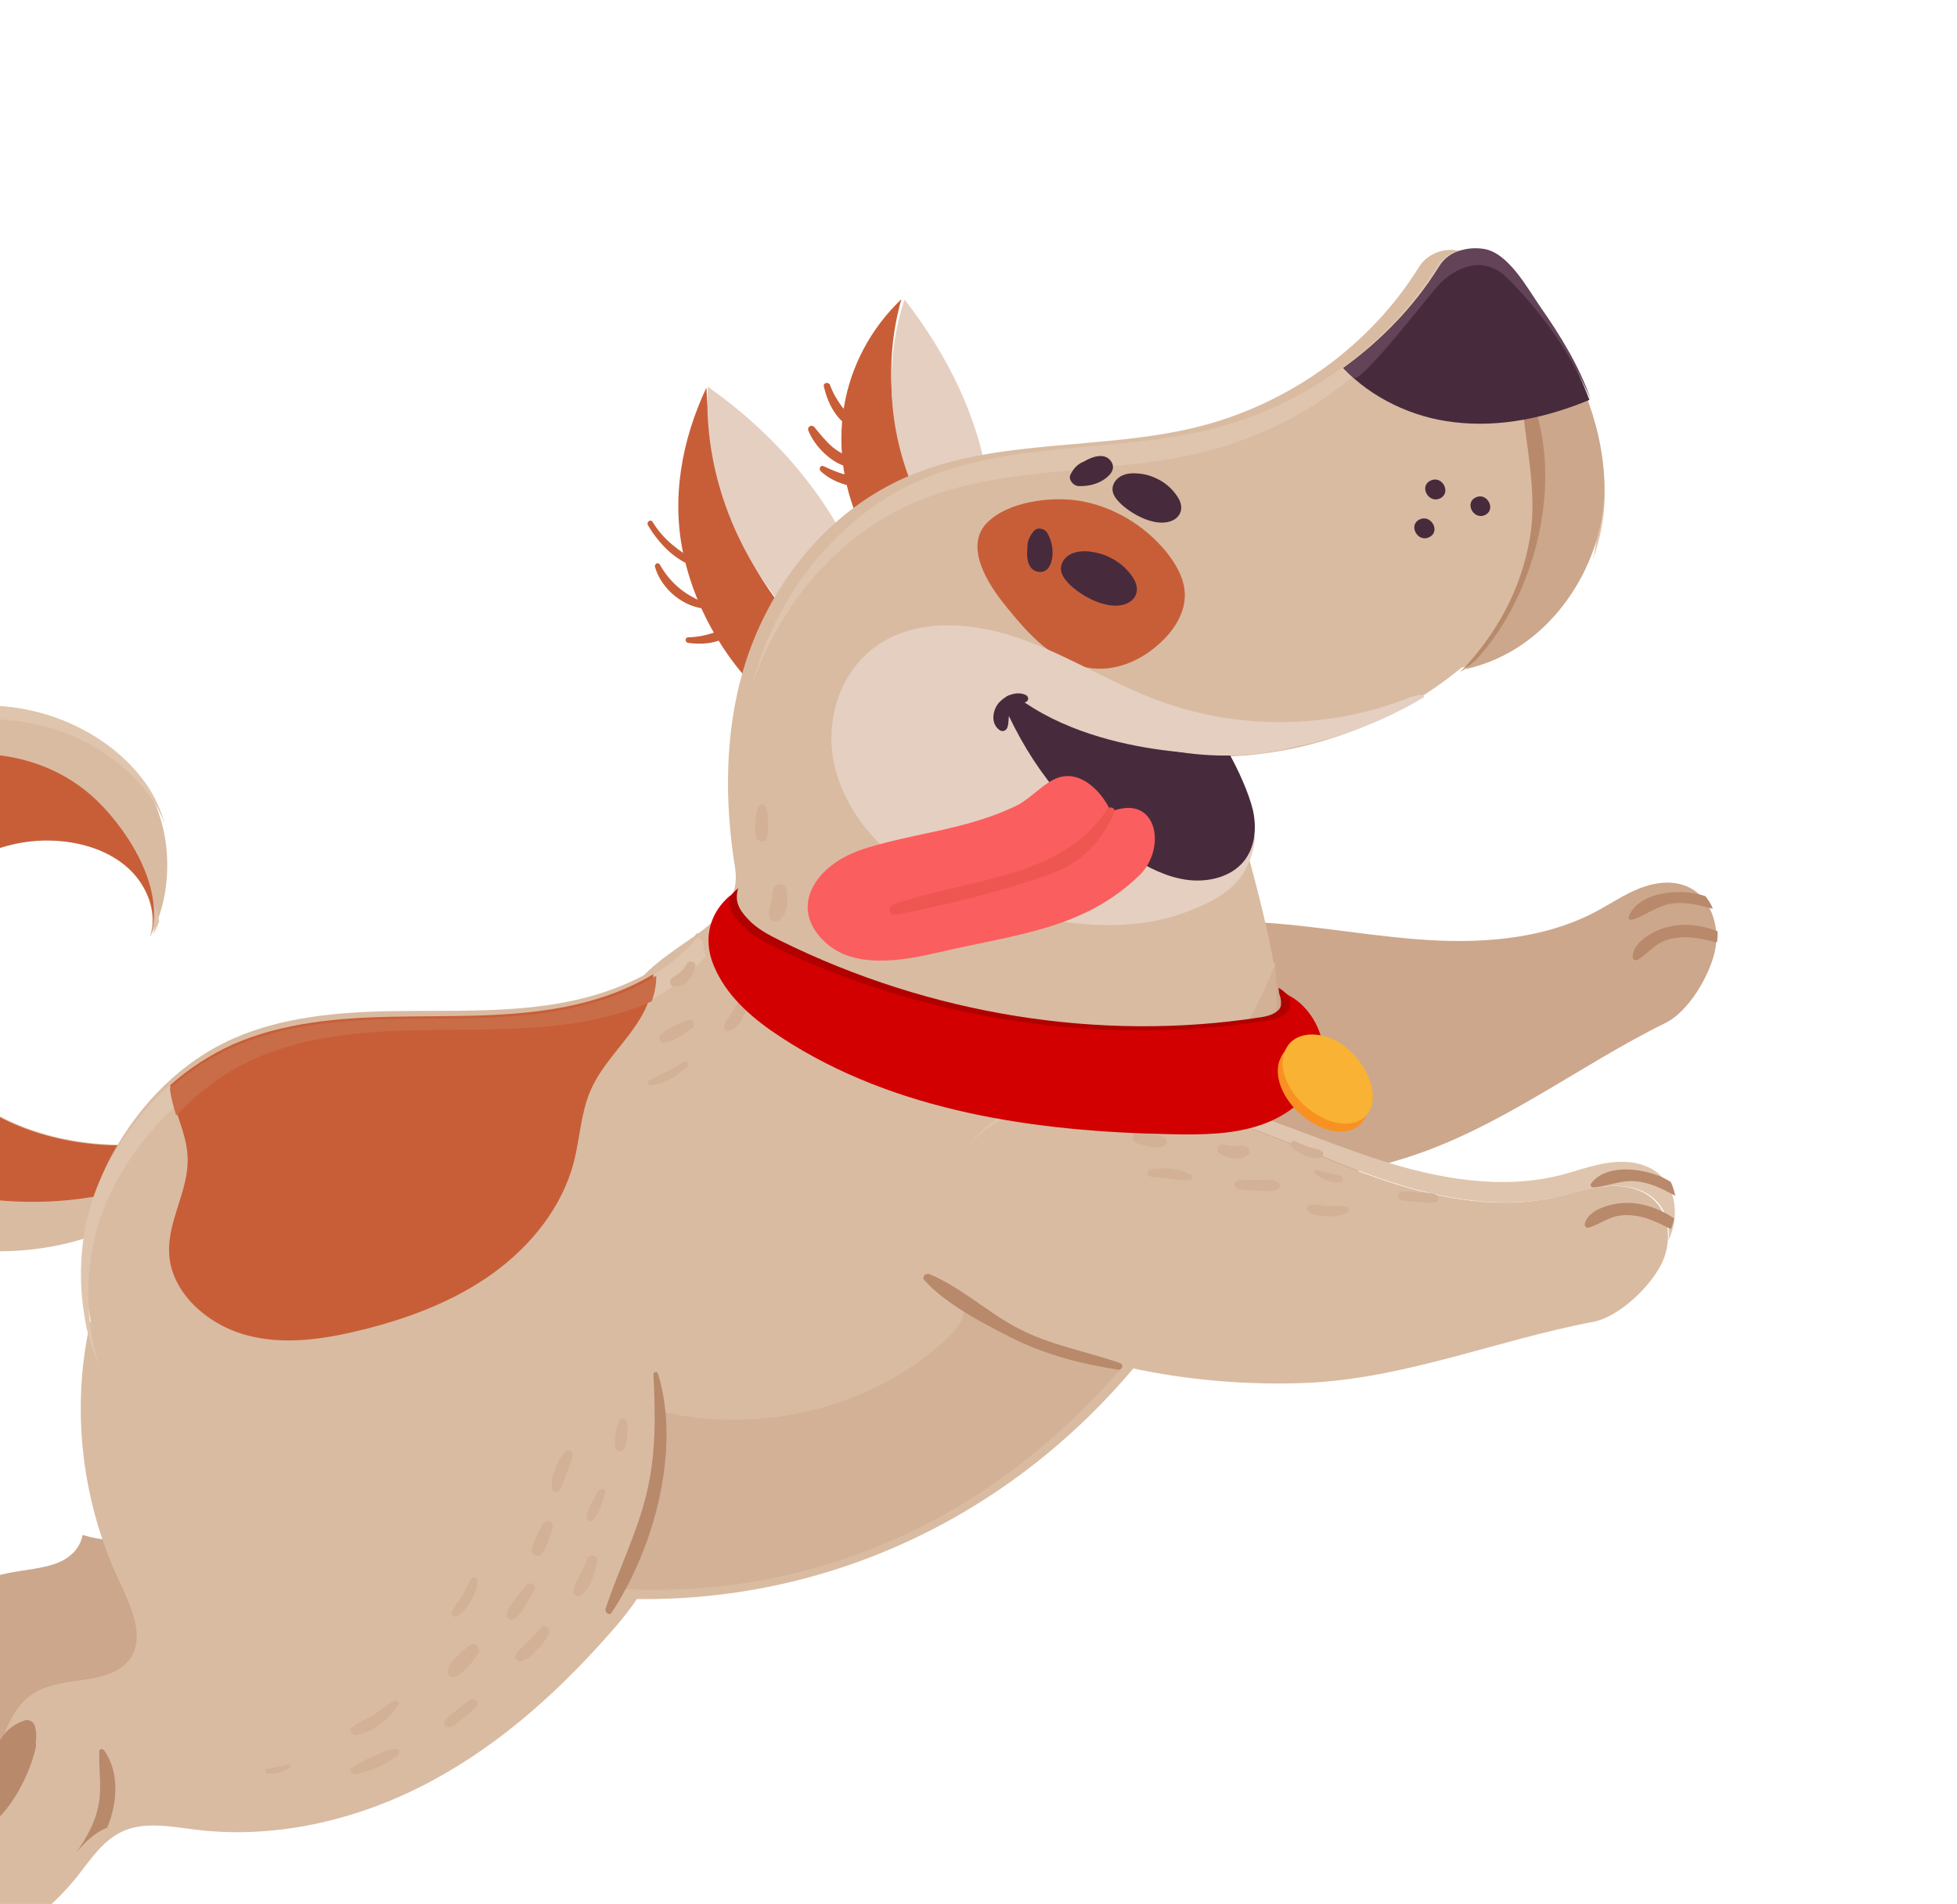 <svg width="294" height="286" viewBox="0 0 294 286" fill="none" xmlns="http://www.w3.org/2000/svg">
<g filter="url(#filter0_d_672_17310)">
<g filter="url(#filter1_d_672_17310)">
<path d="M106.124 44.225C102.416 52.106 100.763 61.009 102.751 69.626C104.701 78.254 109.617 86.281 116.475 92.263C119.237 89.576 121.077 86.488 123.877 83.788C111.958 73.842 106.809 59.105 106.124 44.225Z" fill="#C85E38"/>
<path d="M106.334 44.081C105.532 58.758 112.327 73.878 124.103 83.634C125.768 79.194 127.36 75.896 129.024 71.456C124.518 60.512 116.23 51.059 106.334 44.081Z" fill="#E5CFC1"/>
<path d="M103.394 81.731C105.817 81.707 107.997 80.817 110.123 79.902C110.495 79.737 110.829 80.272 110.579 80.526C108.73 82.51 106.076 82.954 103.362 82.558C102.85 82.469 102.911 81.718 103.394 81.731Z" fill="#C85E38"/>
<path d="M99.115 70.792C100.86 73.852 103.201 75.591 106.53 76.799C106.881 76.934 106.789 77.465 106.405 77.465C102.792 77.393 99.312 74.482 98.387 71.113C98.319 70.718 98.867 70.372 99.115 70.792Z" fill="#C85E38"/>
<path d="M98.047 64.406C99.726 67.192 102.028 68.731 104.734 70.431C105.076 70.653 104.78 71.208 104.406 71.122C101.362 70.199 98.856 67.476 97.339 64.888C97.062 64.395 97.77 63.913 98.047 64.406Z" fill="#C85E38"/>
<path d="M135.416 30.945C130.87 35.263 127.804 40.973 126.79 47.138C125.762 53.267 126.771 59.815 129.601 65.56C132.064 63.672 135.056 62.488 137.886 61.106C133.775 51.403 132.628 40.774 135.416 30.945Z" fill="#C85E38"/>
<path d="M148.464 58.987C147.136 48.873 142.318 39.273 135.89 30.988C132.671 40.633 133.414 51.644 138.009 61.108C141.696 60.778 145.044 60.226 148.464 58.987Z" fill="#E5CFC1"/>
<path d="M123.725 56.027C124.994 56.629 126.234 57.156 127.63 57.421C129.012 57.648 130.347 57.425 131.722 57.526C132.163 57.552 132.513 58.116 132.074 58.428C129.585 60.001 125.35 58.756 123.28 56.764C122.966 56.401 123.263 55.838 123.725 56.027Z" fill="#C85E38"/>
<path d="M122.357 50.179C123.249 51.266 124.088 52.328 125.163 53.23C126.158 54.033 127.42 54.539 128.414 55.342C128.889 55.688 128.481 56.28 127.993 56.231C125.223 56.007 122.318 53.03 121.432 50.648C121.239 50.043 122.004 49.71 122.357 50.179Z" fill="#C85E38"/>
<path d="M124.694 43.821C125.098 44.975 125.714 46.02 126.443 47.028C127.128 47.925 128.034 48.626 128.758 49.511C129.145 49.966 128.545 50.494 128.092 50.309C125.623 49.287 124.28 46.363 123.763 44.041C123.624 43.463 124.509 43.341 124.694 43.821Z" fill="#C85E38"/>
<path d="M18.327 169.786C3.532 177.11 -16.137 174.606 -28.984 163.77C-30.197 162.751 -31.409 161.397 -31.116 159.924C-30.876 158.761 -29.719 157.963 -28.515 157.734C-27.31 157.505 -23.827 157.821 -22.619 158.049C-30.245 158.053 -37.703 152.912 -40.147 145.915C-40.366 145.237 -40.566 144.384 -40.083 143.85C-39.413 143.13 -38.133 143.543 -37.398 144.219C-36.624 144.883 -35.56 146.076 -34.595 146.343C-38.551 141.011 -41.11 134.719 -41.983 128.332C-42.149 127.01 -42.157 125.428 -41.076 124.655C-40.134 123.97 -38.692 124.247 -37.722 124.971C-36.753 125.695 -35.507 126.913 -34.94 127.936C-38.115 116.591 -31.562 104.551 -21.665 98.044C-15.129 93.769 -7.037 91.401 0.965 92.15C8.982 92.935 16.876 96.973 21.442 103.439C26.047 109.893 26.276 120.079 22.489 126.788C23.711 123.258 22.148 119.1 19.274 116.457C16.401 113.814 12.379 112.55 8.447 112.299C-1.501 111.648 -11.474 117.845 -14.035 126.946C-16.447 135.539 -12.094 145.246 -4.679 150.943C2.735 156.64 12.619 158.689 21.908 157.972C21.096 163.119 20.21 164.954 18.327 169.786Z" fill="#D9BBA2"/>
<path d="M22.684 105.834C18.014 99.249 10.086 95.088 2.015 94.246C-6.057 93.403 -14.187 95.765 -20.726 100.112C-30.649 106.672 -37.176 118.873 -33.917 130.423C-34.494 129.38 -35.755 128.135 -36.734 127.394C-37.713 126.652 -39.167 126.363 -40.111 127.054C-41.232 127.846 -41.192 129.404 -41.003 130.787C-40.705 132.898 -40.2 134.984 -39.58 137.032C-40.578 134.343 -41.307 131.566 -41.7 128.763C-41.874 127.419 -41.891 125.81 -40.807 125.031C-39.863 124.34 -38.41 124.629 -37.431 125.371C-36.451 126.112 -35.191 127.356 -34.614 128.399C-37.873 116.85 -31.345 104.648 -21.422 98.089C-14.869 93.779 -6.739 91.417 1.318 92.222C9.39 93.065 17.356 97.213 21.987 103.811C23.231 105.57 24.148 107.606 24.759 109.743C24.219 108.348 23.526 107.003 22.684 105.834Z" fill="#DFC5AD"/>
<path d="M-4.044 152.656C-8.407 149.264 -11.712 144.522 -13.233 139.408C-11.502 143.742 -8.539 147.716 -4.735 150.662C2.687 156.406 12.545 158.507 21.794 157.835C21.66 158.59 21.535 159.259 21.434 159.878C12.469 160.291 3.072 158.165 -4.044 152.656Z" fill="#DFC5AD"/>
<path d="M23.925 124.402C23.65 125.115 23.347 125.754 22.968 126.417C23.452 124.93 23.473 123.344 23.09 121.807C23.494 122.631 23.747 123.504 23.925 124.402Z" fill="#DFC5AD"/>
<path d="M-16.019 162.449C-14.024 162.376 -12.042 162.267 -10.047 162.195C-17.784 161.445 -24.857 155.727 -27.036 148.525C-24.654 148.784 -22.258 149.08 -19.915 149.352C-25.878 146.395 -30.092 140.278 -30.486 133.907C-28.444 134.402 -26.602 135.714 -25.354 137.387C-32.647 127.532 -30.177 111.635 -20.375 104.579C-10.171 97.225 5.257 97.156 14.665 106.357C19.658 111.259 24.895 119.915 22.549 126.77C23.77 123.243 22.208 119.089 19.337 116.448C16.467 113.808 12.449 112.545 8.52 112.294C-1.417 111.643 -11.381 117.834 -13.939 126.927C-16.349 135.511 -12.001 145.209 -4.594 150.901C2.814 156.593 12.688 158.64 21.968 157.924C21.492 160.706 21.018 162.487 20.353 164.331C8.635 167.765 -4.496 167.205 -16.019 162.449Z" fill="#C85E38"/>
<path d="M-28.481 256.493C-27.313 252.659 -23.949 249.911 -20.581 247.624C-17.228 245.299 -13.596 243.135 -11.385 239.757C-7.946 234.502 -8.109 226.647 -2.5 223.538C1.94 221.108 8.76 222.606 11.606 218.514C12.025 217.913 12.285 217.238 12.416 216.564C16.553 217.852 20.904 217.555 24.68 216.101C26.936 225.454 29.424 234.731 31.075 244.199C27.864 244.416 24.643 244.382 21.423 244.013C17.746 243.583 13.848 242.805 10.539 244.232C7.485 245.532 5.607 248.422 3.56 250.989C-3.498 259.792 -14.566 265.499 -26.23 266.395C-30.412 266.679 -29.688 260.34 -28.481 256.493Z" fill="#CCA78C"/>
<path d="M155.355 159.29C146.832 153.147 150.215 139.446 156.918 133.266C164.334 126.343 175.779 124.257 185.654 124.42C194.774 124.537 203.776 126.383 212.904 127.088C221.994 127.807 231.544 127.233 239.606 123.011C241.814 121.86 243.867 120.423 246.199 119.485C248.531 118.547 251.209 118.17 253.509 119.185C257.012 120.733 258.464 125.195 257.625 128.892C256.801 132.628 253.643 137.977 250.207 139.659C237.129 146.085 225.153 155.61 210.907 160.013C195.93 164.658 178.332 166.323 163.03 162.544C160.34 161.869 157.693 160.968 155.437 159.389C155.37 159.327 155.37 159.327 155.355 159.29Z" fill="#CCA78C"/>
<path d="M191.984 136.27C192.02 136.799 191.639 138.339 191.984 136.27V136.27Z" fill="#D9BBA2"/>
<path d="M-20.239 273.076C-19.096 269.229 -15.753 266.484 -12.402 264.202C-9.067 261.883 -5.451 259.727 -3.264 256.343C0.139 251.079 -0.072 243.185 5.512 240.088C9.933 237.669 16.755 239.209 19.573 235.111C21.804 231.84 19.732 227.391 17.99 223.682C12.153 211.315 10.64 197.28 13.622 184.359C13.593 184.284 13.587 184.159 13.538 183.921C11.812 175.462 12.806 166.665 16.934 159.258C21.109 151.751 27.215 145.434 35.194 141.936C42.511 138.74 50.829 138.011 58.992 137.884C67.155 137.758 75.377 138.119 83.386 136.815C88.021 136.062 92.629 134.683 96.71 132.501C98.97 130.195 101.785 128.428 104.288 126.635C104.311 126.585 104.388 126.56 104.45 126.497C104.536 126.385 104.622 126.272 104.708 126.159C104.761 126.184 104.814 126.209 104.867 126.234C108.398 123.64 111.17 120.87 110.413 116.246C108.819 106.346 108.923 96.145 111.572 86.934C115.246 74.126 124.228 62.633 136.798 57.38C150.082 51.852 165.64 53.628 179.688 50.179C193.583 46.781 205.843 37.944 213.176 26.1C214.51 23.97 217.281 22.979 219.782 23.856C222.269 24.695 224.07 26.775 225.689 28.83C233.028 38.164 238.811 49.279 238.66 60.808C238.495 72.299 231.075 83.917 219.547 86.288C209.647 94.523 196.609 99.463 183.289 99.666C184.793 104.766 189.782 121.519 191.344 130.667C191.42 130.642 191.497 130.617 191.574 130.592C191.537 130.943 191.515 131.331 191.493 131.72C191.771 133.662 191.874 135.153 191.691 136.018C191.508 136.883 191.391 137.472 191.307 137.923C191.296 137.672 191.19 137.622 190.89 138.186C189.193 153.525 184.926 170.932 176.845 182.851C158.55 209.884 128.815 226.594 95.684 226.199C94.698 227.666 93.59 229.044 92.492 230.335C84.675 239.372 75.735 247.632 65.055 253.411C54.413 259.177 41.895 262.338 29.474 260.849C25.798 260.398 21.9 259.597 18.603 261.014C15.56 262.305 13.701 265.2 11.673 267.769C4.676 276.58 -6.346 282.259 -17.992 283.101C-22.12 283.264 -21.383 276.923 -20.239 273.076Z" fill="#D9BBA2"/>
<path d="M93.665 224.7C96.162 215.753 102 204.779 98.547 197.835C113.78 201.699 130.693 197.643 141.896 187.428C143.152 186.299 144.414 184.957 144.782 183.32C145.149 181.684 144.267 179.617 142.575 179.164C149.655 182.01 158.134 180.943 163.967 176.495C169.801 172.048 172.735 164.347 171.403 157.166C170.61 152.965 167.731 148.526 163.322 148C170.069 147.84 178.489 147.634 183.841 143.851C186.522 141.915 189.174 136.748 191.494 131.059C193.507 147.107 185.367 168.099 176.425 181.147C157.235 209.147 128.371 226.316 93.665 224.7Z" fill="#D2B196"/>
<path d="M245.28 129.722C245.32 127.571 248.143 126.004 249.914 125.423C252.532 124.565 255.474 124.884 258.027 125.886C258.063 126.43 258.008 126.962 257.952 127.494C257.836 127.531 257.706 127.531 257.6 127.481C255.193 126.858 252.766 126.413 250.341 127.208C248.454 127.827 247.554 129.319 245.938 130.191C245.582 130.393 245.267 130.026 245.28 129.722Z" fill="#B8896A"/>
<path d="M245.137 124.159C244.868 124.247 244.544 123.969 244.687 123.666C246.154 119.941 252.5 119.314 256.209 120.618C256.65 121.199 257.052 121.793 257.315 122.475C257.238 122.5 257.147 122.488 257.041 122.437C254.962 121.88 253.043 121.399 250.849 121.776C248.707 122.179 247.167 123.579 245.137 124.159Z" fill="#B8896A"/>
<path d="M13.001 185.461C12.972 185.386 12.967 185.26 12.92 185.022C11.243 176.567 12.298 167.76 16.488 160.329C20.726 152.797 26.893 146.447 34.921 142.91C42.283 139.676 50.633 138.908 58.824 138.742C67.014 138.576 75.261 138.899 83.304 137.556C91.362 136.25 99.311 133.076 104.505 127.132C104.592 127.019 104.679 126.906 104.766 126.792C105.031 126.917 105.31 127.078 105.536 127.215C105.66 128.105 105.846 128.931 106.062 129.833C106.009 129.808 105.941 129.746 105.888 129.721C105.802 129.834 105.715 129.948 105.628 130.061C100.448 136.042 92.484 139.178 84.427 140.484C76.369 141.79 68.122 141.467 59.946 141.671C51.756 141.836 43.405 142.605 36.043 145.838C27.977 149.389 21.848 155.726 17.61 163.257C13.421 170.688 12.327 179.508 14.042 187.951C14.09 188.189 14.109 188.352 14.123 188.389C14.367 189.366 14.597 190.305 14.904 191.219C14.136 189.442 13.493 187.54 13.001 185.461Z" fill="#DFC5AD"/>
<path d="M58.829 138.723C66.999 138.555 75.226 138.874 83.248 137.535C88.511 136.685 93.718 135.013 98.147 132.336C98.226 134.454 97.382 136.876 96.482 138.475C94.218 142.5 90.456 145.673 88.668 149.919C87.26 153.241 87.102 156.993 86.233 160.475C84.475 167.276 79.826 173.095 74.063 177.262C68.263 181.442 61.378 184.046 54.331 185.777C48.634 187.191 42.491 188.12 36.746 186.48C31 184.84 25.749 180.095 25.42 174.402C25.09 169.381 28.435 164.79 28.182 159.745C28.033 156.094 25.956 152.616 25.562 149.004C28.376 146.522 31.517 144.436 35.027 142.86C42.331 139.657 50.66 138.89 58.829 138.723Z" fill="#C85E38"/>
<path d="M137.814 61.291C151.176 55.698 166.77 57.401 180.885 53.884C195 50.368 207.38 41.421 214.784 29.465C216.122 27.29 218.628 26.463 221.194 27.265C223.76 28.067 225.607 30.164 227.231 32.248C234.533 41.55 240.261 52.638 240.035 64.169C240.003 66.125 239.749 68.069 239.313 69.988C240.387 67.013 241.013 63.889 241.067 60.743C241.307 49.249 235.579 38.16 228.263 28.822C226.638 26.737 224.792 24.641 222.226 23.839C219.66 23.037 217.154 23.864 215.816 26.039C208.412 37.994 195.993 46.954 181.917 50.458C167.764 53.987 152.169 52.284 138.846 57.865C126.202 63.178 117.117 74.716 113.349 87.543C113.232 87.92 113.193 88.271 113.077 88.648C117.205 76.759 125.913 66.275 137.814 61.291Z" fill="#DFC5AD"/>
<path d="M151.12 77.071C152.84 79.178 154.612 81.309 156.758 83.068C158.903 84.826 161.485 86.149 164.259 86.406C168.108 86.769 171.812 84.967 174.517 82.366C176.537 80.449 178.094 77.891 177.992 75.169C177.918 72.855 176.647 70.684 175.157 68.835C171.909 64.892 167.177 62.022 162.031 61.208C157.808 60.55 151.561 61.35 148.421 64.387C144.643 68.009 148.493 73.842 151.12 77.071Z" fill="#C85E38"/>
<path d="M157.506 124.163C164.2 125.236 171.226 125.485 177.511 123.248C183.795 121.012 187.669 118.477 188.532 112.062C188.619 111.277 185.652 102.342 184.705 99.21C195.074 99.031 205.231 95.94 213.959 90.716C213.671 89.97 211.961 90.701 211.014 91.055C203.509 93.945 195.247 94.985 187.112 94.218C182.531 93.794 178.003 92.723 173.701 91.115C166.808 88.513 160.497 84.5 153.517 82.01C146.536 79.52 138.363 78.766 132.307 82.608C126.453 86.298 123.879 93.781 125.274 100.545C126.654 107.272 131.478 113.16 137.448 117.074C143.418 120.989 150.447 123.043 157.506 124.163Z" fill="#E5CFC1"/>
<path d="M152.761 90.676C151.726 89.891 150.345 90.887 150.865 92.008C154.842 101.079 161.074 109.076 169.7 114.577C172.381 116.28 175.235 117.76 178.409 118.175C181.531 118.566 184.955 117.733 186.877 115.351C188.564 113.254 188.816 110.337 188.226 107.696C187.599 105.068 185.97 101.519 184.616 99.13C187.519 99.176 166.071 100.723 152.761 90.676Z" fill="#472B3C"/>
<path d="M154.021 90.361C152.573 89.739 150.88 90.586 149.996 91.632C149.103 92.766 148.788 94.721 150.199 95.691C150.665 96.002 151.194 95.703 151.33 95.28C151.632 94.508 151.389 93.661 151.782 92.902C152.207 92.005 153.077 91.805 153.993 91.506C154.604 91.307 154.639 90.622 154.021 90.361Z" fill="#472B3C"/>
<path d="M166.898 69.812C165.87 69.273 164.76 68.97 163.631 68.84C162.646 68.746 161.641 68.826 160.78 69.276C159.918 69.726 159.319 70.633 159.381 71.573C159.461 72.341 159.939 73.019 160.517 73.622C162.319 75.494 166.278 77.701 169.02 76.758C170.13 76.393 170.896 75.473 170.787 74.297C170.707 73.53 170.306 72.827 169.804 72.198C169.03 71.2 168.031 70.4 166.898 69.812Z" fill="#472B3C"/>
<path d="M173.974 57.987C173.051 57.497 172.032 57.205 171.009 57.124C170.114 57.042 169.186 57.097 168.401 57.522C167.654 57.934 167.065 58.755 167.136 59.608C167.188 60.301 167.651 60.943 168.148 61.447C169.802 63.159 173.378 65.158 175.852 64.303C176.848 63.976 177.552 63.118 177.447 62.066C177.396 61.373 177.023 60.744 176.588 60.177C175.881 59.239 174.987 58.489 173.974 57.987Z" fill="#472B3C"/>
<path d="M155.333 65.745C154.68 66.501 154.288 67.378 154.349 68.315C154.152 69.92 154.464 71.731 156.079 71.908C157.514 72.061 158.011 70.566 158.112 69.492C158.209 68.295 157.934 67.137 157.354 66.08C157.006 65.403 155.863 65.113 155.333 65.745Z" fill="#472B3C"/>
<path d="M160.816 57.299C161.25 56.4 161.885 55.686 162.832 55.333C164.241 54.49 166.077 53.97 166.96 55.361C167.732 56.578 166.539 57.643 165.548 58.221C164.481 58.825 163.231 59.068 161.996 59.013C161.242 58.967 160.455 58.049 160.816 57.299Z" fill="#472B3C"/>
<path d="M231.096 60.978C230.948 69.391 227.244 79.389 220.111 86.519C233.158 83.688 240.817 70.684 241.02 59.964C241.182 50.922 237.608 42.108 232.436 34.278C232.231 34.304 232.026 34.33 231.821 34.355C224.632 36.551 231.188 55.538 231.096 60.978Z" fill="#CCA78C"/>
<path d="M221.764 85.113C222.16 85.025 221.383 85.239 221.764 85.113C230.754 75.335 234.942 58.353 230.114 45.958C229.971 45.588 228.58 45.546 228.613 46.076C229.211 52.746 230.975 59.989 229.862 66.68C228.548 74.52 224.861 81.224 219.351 86.989C220.19 86.38 220.991 85.784 221.764 85.113Z" fill="#B8896A"/>
<path d="M201.805 41.285C205.997 45.764 212.189 48.707 218.426 49.418C225.405 50.261 232.373 48.723 238.781 46.072C236.478 39.883 232.829 34.013 228.633 28.74C227.015 26.677 225.178 24.604 222.625 23.811C220.072 23.019 217.58 23.839 216.251 25.991C212.542 31.939 207.587 37.124 201.805 41.285Z" fill="#472B3C"/>
<path d="M214.88 58.21C213.144 59.073 214.638 61.713 216.375 60.85C218.097 59.95 216.603 57.31 214.88 58.21Z" fill="#472B3C"/>
<path d="M213.238 64.041C211.502 64.904 213.01 67.581 214.732 66.681C216.469 65.817 214.975 63.178 213.238 64.041Z" fill="#472B3C"/>
<path d="M221.658 60.743C219.959 61.593 221.439 64.196 223.137 63.345C224.821 62.458 223.342 59.855 221.658 60.743Z" fill="#472B3C"/>
<path d="M214.564 28.553C213.139 30.57 211.556 32.513 209.825 34.296C209.786 34.309 209.801 34.346 209.762 34.358C207.335 36.914 204.678 39.21 201.806 41.285C202.304 41.791 202.802 42.296 203.324 42.752C204.449 43.764 214.989 29.878 216.376 28.543C219.296 25.7 223.212 24.537 226.453 27.782C231.761 33.025 236.019 39.24 238.963 45.972C237.306 41.119 234.479 36.483 231.498 32.232C229.584 29.514 226.658 23.948 222.897 23.386C220.281 22.99 217.583 23.836 216.254 25.989C215.716 26.835 215.14 27.694 214.564 28.553Z" fill="#634357"/>
<path d="M87.031 137.115C87.717 136.973 88.428 136.78 89.1 136.599C89.539 136.496 90.003 136.342 90.429 136.201C90.893 136.047 91.318 135.905 91.782 135.751C92.246 135.597 92.696 135.405 93.16 135.251C93.392 135.174 93.61 135.059 93.842 134.982C94.78 134.585 95.704 134.15 96.574 133.69C96.715 133.601 96.908 133.537 97.048 133.447C97.585 133.141 98.098 132.885 98.582 132.553C98.627 133.821 98.348 135.153 97.91 136.41C94.443 137.946 90.697 138.976 86.923 139.588C78.844 140.902 70.576 140.569 62.379 140.768C54.168 140.929 45.796 141.699 38.412 144.963C33.828 146.997 29.864 149.981 26.469 153.545C26.043 152.19 25.655 150.822 25.528 149.454C26.893 148.231 28.379 147.096 29.908 146.076C29.947 146.063 30.01 145.999 30.048 145.986C30.75 145.54 31.451 145.093 32.182 144.722C32.283 144.646 32.399 144.607 32.501 144.531C33.333 144.084 34.165 143.636 35.064 143.252C42.448 139.988 50.82 139.218 59.032 139.057C67.243 138.896 75.511 139.23 83.576 137.877C84.431 137.722 85.325 137.553 86.166 137.36C86.475 137.257 86.746 137.167 87.031 137.115Z" fill="#C86D47"/>
<path d="M163.362 94.286C172.166 95.393 184.025 94.057 192.815 95.126C195.544 95.451 195.875 96.312 198.479 96.762C188.087 101.244 173.574 100.079 163.362 94.286Z" fill="#E5CFC1"/>
<path d="M124.178 116.623C125.625 115.3 127.563 114.238 129.722 113.526C134.594 111.961 139.691 111.209 144.625 109.919C147.419 109.166 150.234 108.238 152.827 106.959C154.933 105.884 156.974 103.394 159.162 102.756C162.752 101.699 165.91 105.516 166.884 107.942C167.409 107.726 167.949 107.548 168.479 107.458C174.072 106.415 175.033 113.789 171.126 117.529C162.747 125.576 152.824 126.314 141.179 129.016C135.325 130.398 128.099 131.599 123.781 127.361C120.044 123.734 120.932 119.595 124.178 116.623Z" fill="#FB5E5E"/>
<path d="M172.668 188.486C173.232 188.384 173.639 188.543 174.007 189.048C174.088 189.147 173.949 189.234 173.868 189.136C173.605 188.679 173.223 188.471 172.668 188.486C172.668 188.486 172.682 188.523 172.668 188.486Z" fill="#B8896A"/>
<path d="M-8.347 261.167C-7.962 259.7 -7.108 259 -6.076 257.865C-4.42 256.106 -3.07 254.112 -2.066 251.897C-0.629 248.785 0.017 245.641 3.701 244.429C4.276 244.24 4.962 244.559 5.177 245.116C5.468 245.984 5.515 246.89 5.356 247.822C5.413 247.971 5.432 248.132 5.413 248.306C4.271 253.75 -0.442 262.379 -7.145 262.489C-7.792 262.493 -8.554 261.864 -8.347 261.167Z" fill="#B8896A"/>
<path d="M14.709 257.582C15.399 254.691 14.791 251.894 14.928 249.018C14.928 248.685 15.429 248.646 15.605 248.879C17.9 252.038 17.737 256.628 16.107 260.536C16.069 260.548 16.031 260.561 15.993 260.573C14.18 261.336 12.777 262.712 11.508 264.212C12.911 262.169 14.158 260.053 14.709 257.582Z" fill="#B8896A"/>
<path d="M90.975 227.657C92.891 221.83 95.658 216.43 97.117 210.42C98.576 204.411 98.474 198.582 98.167 192.445C98.153 192.076 98.701 191.937 98.843 192.306C102.343 203.713 98.26 218.61 91.883 228.232C91.544 228.801 90.826 228.163 90.975 227.657Z" fill="#B8896A"/>
<path d="M156.898 152.231C158.242 151.662 159.961 151.055 161.432 151.043C162.044 151.057 162.588 151.907 161.938 152.248C160.6 152.945 158.749 153.209 157.192 153.335C156.532 153.423 156.311 152.51 156.898 152.231Z" fill="#D2B196"/>
<path d="M156.408 158.216C157.164 157.925 157.944 157.583 158.701 157.292C159.418 157.014 160.044 156.723 160.816 156.812C161.482 156.851 161.557 157.726 161.115 158.043C160.523 158.537 159.641 158.612 158.933 158.802C158.171 158.966 157.41 159.13 156.687 159.282C156.027 159.37 155.845 158.444 156.408 158.216Z" fill="#D2B196"/>
<path d="M141.949 178.598C135.35 170.504 142.329 158.31 150.471 154.124C159.552 149.461 171.211 150.437 180.742 153.168C189.575 155.661 197.83 159.783 206.478 162.802C215.141 165.859 224.548 167.825 233.513 165.87C235.978 165.318 238.38 164.491 240.87 164.227C243.361 163.964 246.085 164.302 248.033 165.868C251.041 168.274 251.242 172.91 249.414 176.219C247.601 179.565 243.095 183.876 239.3 184.566C224.846 187.299 210.648 193.253 195.631 193.756C179.85 194.296 162.309 191.303 148.457 183.673C146.04 182.345 143.703 180.778 141.926 178.648C142.002 178.623 141.988 178.586 141.949 178.598Z" fill="#D9BBA2"/>
<path d="M248.235 165.851C246.287 164.283 243.561 163.944 241.069 164.208C238.577 164.471 236.175 165.299 233.708 165.851C224.739 167.808 215.329 165.839 206.662 162.779C197.996 159.719 189.752 155.631 180.915 153.135C171.342 150.414 159.717 149.424 150.631 154.09C148.83 155.018 147.097 156.348 145.544 157.915C147.211 155.971 149.124 154.328 151.151 153.199C160.081 148.245 171.758 148.921 181.343 151.342C190.261 153.599 198.638 157.474 207.332 160.271C216.065 163.055 225.503 164.76 234.408 162.527C236.845 161.9 239.219 160.997 241.681 160.658C244.182 160.307 246.879 160.57 248.889 162.075C251.931 164.345 252.285 168.936 250.654 172.31C250.926 169.889 250.183 167.418 248.235 165.851Z" fill="#DFC5AD"/>
<path d="M238.102 169.767C238.644 167.717 241.771 166.867 243.658 166.72C246.424 166.499 249.233 167.499 251.507 169.014C251.415 169.554 251.255 170.032 251.071 170.561C250.941 170.56 250.85 170.548 250.691 170.472C248.472 169.322 246.221 168.311 243.638 168.557C241.674 168.73 240.404 169.91 238.611 170.41C238.212 170.497 237.998 170.056 238.102 169.767Z" fill="#B8896A"/>
<path d="M239.373 164.363C239.075 164.375 238.829 164.073 239.023 163.797C241.349 160.578 247.722 161.429 251.005 163.542C251.293 164.17 251.518 164.86 251.668 165.575C251.576 165.563 251.485 165.55 251.418 165.487C249.505 164.455 247.743 163.587 245.521 163.42C243.313 163.291 241.478 164.228 239.373 164.363Z" fill="#B8896A"/>
<path d="M171.116 156.084C171.783 156.246 172.473 156.358 173.149 156.433C173.786 156.52 174.394 156.532 174.966 156.894C175.485 157.231 175.283 157.929 174.815 158.167C173.687 158.703 171.835 158.043 170.708 157.694C169.801 157.357 170.162 155.848 171.116 156.084Z" fill="#D2B196"/>
<path d="M172.864 161.693C174.725 161.254 177.29 161.517 178.927 162.507C179.221 162.707 179.075 163.221 178.739 163.246C177.769 163.309 176.871 163.221 175.905 163.071C174.901 162.933 173.864 162.933 172.883 162.745C172.268 162.608 172.274 161.843 172.864 161.693Z" fill="#D2B196"/>
<path d="M175.422 153.09C177.073 152.889 179.089 152.739 180.625 153.466C181.207 153.741 180.995 154.531 180.37 154.481C179.54 154.456 178.751 154.205 177.891 154.105C177.069 153.992 176.247 153.88 175.417 153.855C174.951 153.88 174.971 153.153 175.422 153.09Z" fill="#D2B196"/>
<path d="M183.753 157.918C184.353 158.017 184.915 158.13 185.523 158.142C186.132 158.154 186.668 157.979 187.235 158.216C187.644 158.379 187.877 158.978 187.543 159.341C186.533 160.516 184.334 159.967 183.19 159.242C182.579 158.892 183.01 157.78 183.753 157.918Z" fill="#D2B196"/>
<path d="M185.926 163.379C186.891 163.19 187.959 163.266 188.944 163.241C189.929 163.215 191.039 163.065 191.916 163.542C192.393 163.768 192.449 164.471 191.926 164.685C191.034 165.061 190.029 164.923 189.091 164.848C188.038 164.81 186.947 164.785 185.913 164.571C185.321 164.383 185.244 163.517 185.926 163.379Z" fill="#D2B196"/>
<path d="M194.053 158.359C193.612 157.999 193.999 157.116 194.593 157.426C195.187 157.737 195.857 158.023 196.498 158.234C197.139 158.445 197.866 158.544 198.46 158.854C198.986 159.103 198.899 159.762 198.313 159.911C196.91 160.285 195.138 159.266 194.053 158.359Z" fill="#D2B196"/>
<path d="M197.936 161.741C198.51 161.89 199.1 162.077 199.674 162.226C200.249 162.375 200.856 162.387 201.436 162.661C201.911 162.885 201.862 163.532 201.336 163.62C200.132 163.844 198.55 163.098 197.628 162.389C197.254 162.09 197.543 161.617 197.936 161.741Z" fill="#D2B196"/>
<path d="M196.42 167.724C196.347 167.535 196.398 167.221 196.576 167.121C197.294 166.631 198.378 167.083 199.185 167.159C200.2 167.209 201.194 167.096 202.238 167.222C202.641 167.259 202.875 167.862 202.482 168.075C201.533 168.64 200.409 168.753 199.303 168.69C198.419 168.64 196.862 168.64 196.42 167.724Z" fill="#D2B196"/>
<path d="M210.834 164.951C211.679 165.013 212.524 165.076 213.369 165.138C214.123 165.188 215.001 165.113 215.689 165.439C216.112 165.639 216.289 166.428 215.699 166.578C214.918 166.791 214.159 166.616 213.367 166.578C212.469 166.491 211.571 166.403 210.673 166.316C209.775 166.228 209.936 164.863 210.834 164.951Z" fill="#D2B196"/>
<path d="M139.652 177.403C144.377 179.358 148.397 183.174 152.983 185.552C157.898 188.113 163.098 188.951 168.282 190.756C168.885 190.976 168.568 191.831 167.97 191.736C162.187 190.838 156.811 189.431 151.594 186.76C147.3 184.579 142.107 181.859 138.886 178.323C138.389 177.818 139.088 177.17 139.652 177.403Z" fill="#B8896A"/>
<path d="M159.786 148.779C168.29 147.114 180.362 148.858 187.941 153.344C188.378 153.578 188.209 154.265 187.685 154.143C183.058 153.269 178.609 151.622 173.895 150.862C169.234 150.125 164.547 150.113 159.881 149.588C159.439 149.566 159.334 148.843 159.786 148.779Z" fill="#B8896A"/>
<path d="M93.001 199.397C93.211 198.829 94.121 199.07 94.206 199.625C94.342 200.869 94.278 202.596 93.677 203.708C93.448 204.116 92.691 204.157 92.529 203.628C92.197 202.323 92.533 200.632 93.001 199.397Z" fill="#D2B196"/>
<path d="M83.402 206.642C83.79 205.639 84.269 204.647 85.12 203.95C85.507 203.615 86.118 204.081 86.032 204.527C85.887 205.492 85.404 206.36 85.116 207.288C84.814 208.18 84.594 209.17 84.015 209.902C83.757 210.238 83.107 210.117 83.002 209.735C82.717 208.661 83.038 207.596 83.402 206.642Z" fill="#D2B196"/>
<path d="M88.114 213.808C88.359 212.433 89.188 211.117 89.892 209.925C90.185 209.453 91.122 209.646 90.925 210.254C90.512 211.642 90.052 213.129 89.166 214.297C88.85 214.819 87.994 214.39 88.114 213.808Z" fill="#D2B196"/>
<path d="M79.899 219.015C79.895 218.223 80.283 217.553 80.566 216.834C80.887 216.102 81.194 215.333 81.725 214.699C82.194 214.128 83.117 214.618 83.039 215.311C82.938 216.054 82.617 216.785 82.358 217.455C82.061 218.137 81.898 218.942 81.323 219.465C80.888 219.9 79.927 219.757 79.899 219.015Z" fill="#D2B196"/>
<path d="M86.133 224.948C86.268 224.069 86.794 223.311 87.178 222.517C87.599 221.71 87.954 220.842 88.285 220.024C88.592 219.255 89.849 219.719 89.709 220.474C89.349 222.221 88.816 224.525 87.27 225.659C86.768 226.033 86.051 225.517 86.133 224.948Z" fill="#D2B196"/>
<path d="M76.126 228.571C76.223 227.702 76.779 227.016 77.298 226.343C77.864 225.571 78.445 224.836 79.102 224.075C79.611 223.489 80.684 224.141 80.295 224.813C79.848 225.672 79.373 226.456 78.835 227.303C78.384 228.037 77.947 228.809 77.161 229.235C76.638 229.449 76.082 229.129 76.126 228.571Z" fill="#D2B196"/>
<path d="M77.452 234.628C77.875 233.817 78.759 233.19 79.408 232.514C80.096 231.826 80.663 231.052 81.404 230.388C81.995 229.9 82.647 230.693 82.474 231.254C82.146 232.201 81.439 233.064 80.751 233.752C80.102 234.427 79.304 235.278 78.339 235.469C77.763 235.659 77.187 235.177 77.452 234.628Z" fill="#D2B196"/>
<path d="M67.201 237.018C67.634 235.449 69.32 234.097 70.593 233.133C71.424 232.482 72.311 233.658 71.821 234.407C70.984 235.605 69.715 237.365 68.27 237.882C67.732 238.059 67.066 237.566 67.201 237.018Z" fill="#D2B196"/>
<path d="M66.81 244.561C67.201 243.885 67.86 243.458 68.491 242.955C69.184 242.39 69.877 241.825 70.652 241.359C71.288 240.981 72.109 241.763 71.584 242.315C70.996 242.93 70.366 243.432 69.711 243.985C69.095 244.525 68.469 245.152 67.66 245.418C67.136 245.633 66.531 245.074 66.81 244.561Z" fill="#D2B196"/>
<path d="M52.956 245.399C53.891 244.667 55.111 244.223 56.167 243.578C57.208 242.896 58.13 242.127 59.161 241.533C59.518 241.331 60.091 241.691 59.844 242.069C58.685 244.142 55.902 246.286 53.431 246.637C52.718 246.703 52.488 245.764 52.956 245.399Z" fill="#D2B196"/>
<path d="M67.886 228.061C68.371 227.19 68.975 226.406 69.513 225.56C69.973 224.74 70.314 223.833 70.842 223.074C71.1 222.738 71.78 222.933 71.77 223.354C71.725 225.251 70.315 227.638 68.753 228.738C68.288 229.1 67.647 228.558 67.886 228.061Z" fill="#D2B196"/>
<path d="M52.935 251.496C53.926 250.785 54.925 250.326 56.041 249.83C57.133 249.383 58.181 248.823 59.349 248.692C59.803 248.627 60.178 249.268 59.825 249.598C58.273 251.005 55.549 252.077 53.454 252.515C52.846 252.631 52.365 251.94 52.935 251.496Z" fill="#D2B196"/>
<path d="M40.061 251.725C41.108 251.506 42.199 251.401 43.241 251.056C43.55 250.954 43.8 251.381 43.52 251.558C42.486 252.155 41.381 252.563 40.151 252.417C39.785 252.369 39.714 251.84 40.061 251.725Z" fill="#D2B196"/>
<path d="M115.834 121.766C115.988 121.049 116.036 120.283 116.189 119.566C116.415 118.701 117.784 118.459 118.079 119.445C118.502 120.764 118.361 123.517 116.972 124.265C116.504 124.502 115.741 124.42 115.589 123.804C115.394 123.076 115.643 122.495 115.834 121.766Z" fill="#D2B196"/>
<path d="M107.554 131.489C107.891 130.791 108.612 130.302 109.174 129.739C109.798 129.114 110.332 128.477 110.784 127.741C111.346 126.843 112.795 127.457 112.367 128.479C111.712 130.037 110.299 132.432 108.292 132.504C107.75 132.557 107.314 131.987 107.554 131.489Z" fill="#D2B196"/>
<path d="M116.105 134.297C116.418 132.645 117.762 130.864 118.908 129.692C119.57 129.056 120.643 129.708 120.326 130.565C119.711 132.107 118.592 134.023 117.192 134.985C116.674 135.323 115.985 134.88 116.105 134.297Z" fill="#D2B196"/>
<path d="M99.184 141.551C100.13 140.394 102.033 139.808 103.417 139.224C104.135 138.945 104.615 139.97 104.032 140.374C102.802 141.245 101.35 142.443 99.77 142.626C99.187 142.692 98.86 141.954 99.184 141.551Z" fill="#D2B196"/>
<path d="M108.796 139.976C109.007 139.405 109.453 138.882 109.784 138.396C110.163 137.812 110.49 137.202 110.816 136.593C111.19 135.885 112.368 136.25 112.204 137.057C111.935 138.484 111.123 140.298 109.619 140.877C109.044 141.066 108.633 140.448 108.796 139.976Z" fill="#D2B196"/>
<path d="M97.499 148.307C99.17 147.33 101.023 146.718 102.583 145.566C103.09 145.186 103.652 145.976 103.145 146.356C101.653 147.57 99.813 148.9 97.734 149.035C97.373 149.113 97.157 148.547 97.499 148.307Z" fill="#D2B196"/>
<path d="M100.801 133.105C101.123 132.705 101.608 132.504 102.036 132.154C102.54 131.778 102.886 131.328 103.189 130.767C103.502 130.119 104.63 130.461 104.437 131.196C104.114 132.603 102.965 134.449 101.218 134.185C100.671 134.113 100.518 133.492 100.801 133.105Z" fill="#D2B196"/>
<path d="M113.524 109.44C113.573 108.677 113.593 107.839 113.965 107.135C114.179 106.691 114.85 106.762 115.02 107.204C115.357 107.966 115.351 108.84 115.355 109.628C115.359 110.416 115.467 111.253 115.148 111.981C114.862 112.574 113.934 112.504 113.655 111.89C113.318 111.128 113.49 110.241 113.524 109.44Z" fill="#D2B196"/>
<path d="M110.91 119.4C110.331 121.233 110.917 122.518 112.313 124.001C113.671 125.497 115.51 126.457 117.319 127.342C139.777 138.434 165.275 142.505 189.141 138.846C190.284 138.684 191.513 138.409 192.212 137.549C192.593 137.087 192.496 136.065 192.161 135.205C192.165 134.993 192.13 134.793 192.096 134.594L192.081 134.556C192.105 134.506 192.076 134.432 192.099 134.382C195.687 136.625 198.312 142.261 197.313 146.002C196.177 150.166 192.493 153.097 188.379 154.482C184.303 155.855 179.779 155.856 175.379 155.732C155.645 155.176 135.011 152.088 118.191 140.758C114.29 138.153 110.544 134.949 108.549 130.71C106.477 126.496 107.531 122.232 110.91 119.4Z" fill="#B10000"/>
<path d="M109.753 120.463C109.136 122.309 110.163 123.619 111.545 125.066C112.942 126.55 114.781 127.51 116.629 128.383C139.552 139.331 165.708 143.192 190.271 139.307C191.453 139.132 192.682 138.858 193.419 137.984C194.157 137.111 193.889 135.427 192.738 135.128C197.023 136.724 199.734 142.249 198.56 146.429C197.347 150.62 193.546 153.59 189.316 155.013C185.086 156.436 180.485 156.462 175.969 156.376C155.731 155.981 134.555 153.066 117.386 141.843C113.408 139.261 109.584 136.081 107.588 131.84C105.492 127.674 106.274 123.37 109.753 120.463Z" fill="#D20000"/>
<path d="M192.557 144.562C193.818 142.31 196.916 142.136 199.456 143.274C202.753 144.709 205.374 148.581 205.51 151.674C205.644 155.312 202.463 156.81 199.019 155.548C196.514 154.608 194.356 152.802 193.051 150.551C192.134 148.967 191.682 147.148 192.148 145.49C192.275 145.156 192.416 144.859 192.557 144.562Z" fill="#F99122"/>
<path d="M193.286 143.369C194.547 141.117 197.645 140.943 200.185 142.081C203.482 143.516 206.103 147.388 206.239 150.481C206.373 154.119 203.192 155.616 199.748 154.355C197.243 153.415 195.085 151.609 193.779 149.357C192.863 147.774 192.411 145.955 192.877 144.297C192.989 143.926 193.13 143.629 193.286 143.369Z" fill="#F9B233"/>
<path d="M134.15 121.889C145.37 117.95 159.512 118.044 166.341 107.568C166.724 106.97 167.718 107.41 167.402 108.07C165.148 112.923 162.237 115.813 157.031 117.585C149.813 120.024 142.032 122.009 134.503 123.397C133.595 123.527 133.338 122.159 134.15 121.889Z" fill="#EE5652"/>
</g>
</g>
<defs>
<filter id="filter0_d_672_17310" x="-52.065" y="23.291" width="320.104" height="279.812" filterUnits="userSpaceOnUse" color-interpolation-filters="sRGB">
<feFlood flood-opacity="0" result="BackgroundImageFix"/>
<feColorMatrix in="SourceAlpha" type="matrix" values="0 0 0 0 0 0 0 0 0 0 0 0 0 0 0 0 0 0 127 0" result="hardAlpha"/>
<feOffset dy="10"/>
<feGaussianBlur stdDeviation="5"/>
<feColorMatrix type="matrix" values="0 0 0 0 0 0 0 0 0 0 0 0 0 0 0 0 0 0 0.5 0"/>
<feBlend mode="normal" in2="BackgroundImageFix" result="effect1_dropShadow_672_17310"/>
<feBlend mode="normal" in="SourceGraphic" in2="effect1_dropShadow_672_17310" result="shape"/>
</filter>
<filter id="filter1_d_672_17310" x="-46.065" y="23.291" width="308.104" height="267.812" filterUnits="userSpaceOnUse" color-interpolation-filters="sRGB">
<feFlood flood-opacity="0" result="BackgroundImageFix"/>
<feColorMatrix in="SourceAlpha" type="matrix" values="0 0 0 0 0 0 0 0 0 0 0 0 0 0 0 0 0 0 127 0" result="hardAlpha"/>
<feOffset dy="4"/>
<feGaussianBlur stdDeviation="2"/>
<feComposite in2="hardAlpha" operator="out"/>
<feColorMatrix type="matrix" values="0 0 0 0 0 0 0 0 0 0 0 0 0 0 0 0 0 0 0.25 0"/>
<feBlend mode="normal" in2="BackgroundImageFix" result="effect1_dropShadow_672_17310"/>
<feBlend mode="normal" in="SourceGraphic" in2="effect1_dropShadow_672_17310" result="shape"/>
</filter>
</defs>
</svg>
